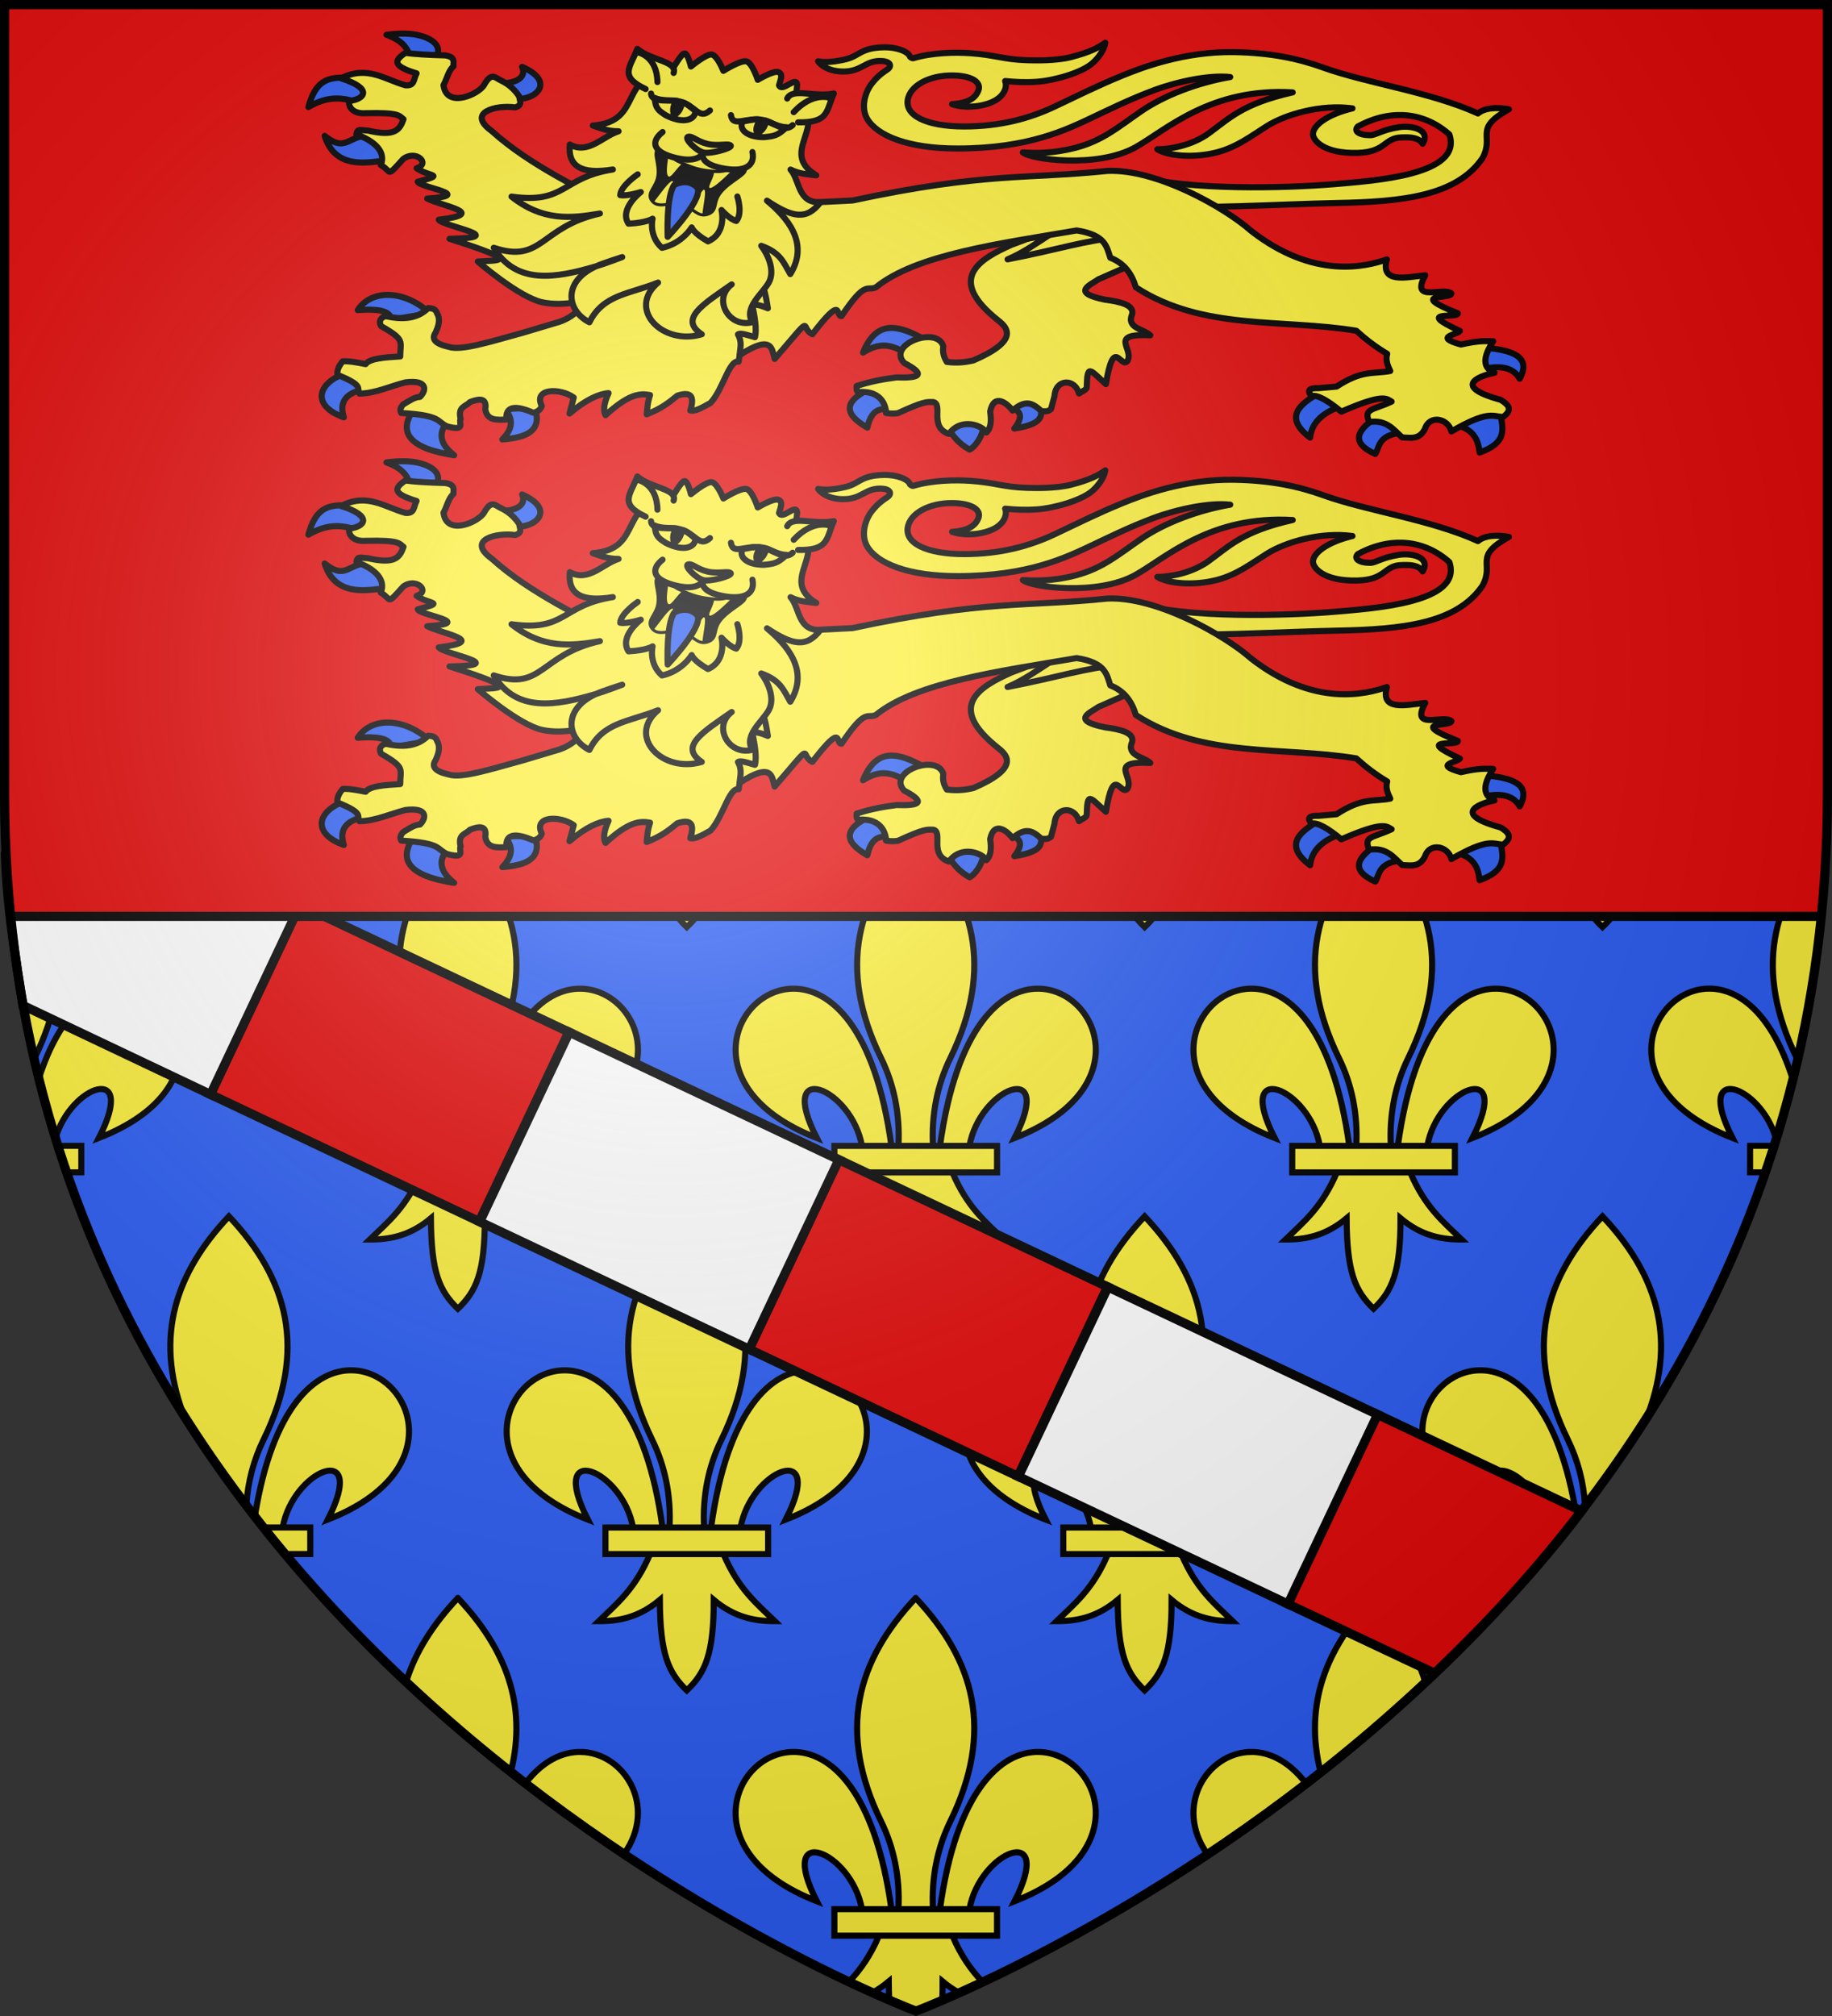 <?xml version="1.0" encoding="UTF-8" standalone="no"?><svg height="660" viewBox="-300 -300 600 660" width="600" xmlns="http://www.w3.org/2000/svg" xmlns:xlink="http://www.w3.org/1999/xlink"><rect x="-300" y="-300" width="600" height="660" fill="#333333" stroke="none"/><radialGradient id="a" cx="-80" cy="-80" gradientUnits="userSpaceOnUse" r="405"><stop offset="0" stop-color="#fff" stop-opacity=".31"/><stop offset=".19" stop-color="#fff" stop-opacity=".25"/><stop offset=".6" stop-color="#6b6b6b" stop-opacity=".125"/><stop offset="1" stop-opacity=".125"/></radialGradient><path d="m-298.5-298.5h597v258.543c0 286.248-298.5 398.457-298.5 398.457s-298.5-112.209-298.5-398.457z" fill="#2b5df2"/><g stroke-width="1.002" transform="matrix(.998 0 0 .998 -299.498 -299.499)"><g id="b" stroke="#000" stroke-width="1.095" transform="matrix(1.83 0 0 1.829 83.348 18.555)"><path d="m58.404 30.003c10.624.255 17.914 18.079-4.381 26.78 7.369-14.435-6.305-9.002-8.108 1.488h-5.281c2.918-21.306 10.964-28.431 17.77-28.268zm-28.67 32.88c-2.69 6.351-6.011 8.986-9.239 12.106 3.618.017 7.22-.678 10.958-3.814.064 9.675 1.472 12.982 4.833 16.233 3.323-3.149 4.844-6.547 4.833-16.233 3.738 3.136 7.34 3.83 10.958 3.814-3.228-3.121-6.549-5.756-9.239-12.106zm6.552-60.496c-10.504 11.151-14.16 23.801-6.2 40.084 2.304 4.713 3.408 10.027 3.1 15.8h6.2c-.308-5.773.796-11.087 3.1-15.8 7.96-16.283 4.304-28.933-6.2-40.084zm-22.118 27.616c-10.624.255-17.914 18.079 4.381 26.78-7.369-14.435 6.305-9.002 8.108 1.488h5.281c-2.918-21.306-10.964-28.431-17.77-28.268z" fill="#fcef3c" fill-rule="evenodd" stroke="#000" stroke-width="1.095"/><path d="m21.701 58.196h29.17v4.761h-29.17z" fill="#fcef3c" stroke="#000" stroke-width="1.095"/></g><path d="m62.632 8.349c-4.922 11.614-10.998 16.431-16.905 22.138 6.621.03 13.211-1.24 20.051-6.974.116 17.692 2.694 23.739 8.845 29.683 6.081-5.758 8.865-11.971 8.845-29.683 6.84 5.734 13.43 7.004 20.051 6.974-5.907-5.707-11.983-10.526-16.905-22.138zm150.251 0c-4.922 11.614-10.998 16.431-16.905 22.138 6.621.03 13.211-1.24 20.051-6.974.116 17.692 2.694 23.739 8.845 29.683 6.081-5.758 8.865-11.971 8.845-29.683 6.84 5.734 13.43 7.004 20.051 6.974-5.907-5.707-11.983-10.526-16.905-22.138zm150.251 0c-4.922 11.614-10.998 16.431-16.905 22.138 6.621.03 13.211-1.24 20.051-6.974.116 17.692 2.694 23.739 8.845 29.683 6.081-5.758 8.865-11.971 8.845-29.683 6.84 5.734 13.43 7.004 20.051 6.974-5.907-5.707-11.983-10.526-16.905-22.138zm150.251 0c-4.922 11.614-10.998 16.431-16.905 22.138 6.621.03 13.211-1.24 20.051-6.974.116 17.692 2.694 23.739 8.845 29.683 6.081-5.758 8.865-11.971 8.845-29.683 6.84 5.734 13.43 7.004 20.051 6.974-5.907-5.707-11.983-10.526-16.905-22.138zm-512.386 16.203v100.56h4.171c-.564-10.557 1.456-20.274 5.672-28.893 14.178-28.984 8.212-51.674-9.843-71.667zm598 0c-18.055 19.993-24.02 42.683-9.843 71.667 4.216 8.619 6.236 18.336 5.672 28.893h4.171zm-559.029 48.868c-12.454-.299-27.177 12.731-32.517 51.692h9.665c3.299-19.182 28.319-29.118 14.835-2.721 40.798-15.911 27.458-48.505 8.017-48.971zm520.057 0c-19.44.466-32.781 33.06 8.017 48.971-13.484-26.397 11.536-16.46 14.835 2.721h9.665c-5.34-38.961-20.063-51.991-32.517-51.692zm-559.029 60.126v43.324c5.032-5.406 7.361-11.988 7.342-28.159 6.84 5.734 13.43 7.004 20.051 6.974-5.907-5.707-11.983-10.526-16.905-22.138zm587.512 0c-4.922 11.614-10.998 16.431-16.905 22.138 6.621.03 13.211-1.24 20.051-6.974.106 16.166 2.278 22.608 7.342 28.134v-43.298zm-587.21 141.73c.956 25.243 4.242 49.086 9.434 71.567.037-.076.07-.155.108-.231 14.1-28.824 8.281-51.424-9.541-71.336zm597.397 0c-17.822 19.913-23.641 42.512-9.541 71.336.037.076.071.154.108.231 5.191-22.481 8.478-46.324 9.434-71.567zm-558.727 48.537c-9.689-.232-20.75 7.609-27.699 29.447 1.66 6.646 3.493 13.165 5.474 19.57 4.987-17.365 27.047-25.181 14.207-.045 40.798-15.911 27.458-48.505 8.017-48.971zm520.057 0c-19.44.466-32.781 33.06 8.017 48.971-12.84-25.136 9.22-17.32 14.207.045 1.981-6.404 3.814-12.924 5.474-19.57-6.949-21.838-18.009-29.679-27.699-29.447zm-485.405 74.695c-17.366 18.424-24.498 39.086-14.97 64.863 6.552 10.382 13.478 20.31 20.687 29.791.506-7.673 2.436-14.828 5.629-21.354 14.565-29.776 7.876-52.909-11.345-73.3zm450.754 0c-19.221 20.391-25.91 43.524-11.345 73.3 3.192 6.526 5.123 13.681 5.629 21.354 7.209-9.481 14.134-19.409 20.687-29.791 9.527-25.778 2.396-46.44-14.97-64.863zm-410.28 50.501c-12.032-.288-26.179 11.868-31.94 47.821 1.009 1.298 2.023 2.59 3.042 3.871h6.045c3.299-19.182 28.319-29.118 14.835-2.721 40.798-15.911 27.458-48.505 8.017-48.971zm369.806 0c-19.44.466-32.781 33.06 8.017 48.971-13.484-26.397 11.536-16.46 14.835 2.721h6.045c1.019-1.281 2.033-2.573 3.042-3.871-5.761-35.954-19.908-48.11-31.94-47.821zm-335.154 74.695c-8.055 8.546-13.9 17.575-16.911 27.371 11.401 10.687 22.935 20.517 34.345 29.515 5.447-22.127-1.896-40.403-17.433-56.886zm150.251 0c-19.221 20.391-25.91 43.524-11.345 73.3 4.216 8.619 6.236 18.336 5.672 28.893h11.347c-.564-10.557 1.456-20.274 5.672-28.893 14.565-29.776 7.876-52.909-11.345-73.3zm150.251 0c-15.537 16.483-22.881 34.759-17.433 56.886 11.409-8.998 22.941-18.828 34.343-29.515-3.011-9.796-8.854-18.825-16.909-27.371zm-260.029 50.501c-5.974-.143-12.468 2.793-18.2 10.174 11.027 8.502 21.89 16.219 32.351 23.191 10.962-15.586.032-33.025-14.151-33.365zm69.303 0c-19.44.466-32.781 33.06 8.017 48.971-13.484-26.397 11.536-16.46 14.835 2.721h9.665c-5.34-38.961-20.063-51.991-32.517-51.692zm80.948 0c-12.454-.299-27.177 12.731-32.517 51.692h9.665c3.299-19.182 28.319-29.118 14.835-2.721 40.798-15.911 27.458-48.505 8.017-48.971zm69.303 0c-14.182.34-25.113 17.778-14.151 33.365 10.461-6.971 21.324-14.689 32.351-23.191-5.732-7.382-12.226-10.317-18.2-10.174zm-121.768 60.126c-2.932 6.918-6.277 11.404-9.749 15.123 2.826 1.329 5.439 2.534 7.767 3.576 1.697-.929 3.404-2.09 5.128-3.535.014 2.115.066 4.053.153 5.855 5.505 2.366 8.692 3.58 8.692 3.58s3.203-1.221 8.729-3.597c.078-1.799.118-3.732.115-5.837 1.724 1.445 3.431 2.606 5.128 3.535 2.328-1.042 4.941-2.247 7.767-3.576-3.471-3.72-6.817-8.207-9.749-15.123z" fill="#fcef3c" fill-rule="evenodd" stroke="#000" stroke-width="2.003"/><path d="m47.934 1v7.484h53.378v-7.484zm150.251 0v7.484h53.378v-7.484zm150.251 0v7.484h53.378v-7.484zm150.251 0v7.484h53.378v-7.484zm-497.688 123.976v8.705h25.187v-8.705zm572.813 0v8.705h25.187v-8.705zm-555.276 250.393c.929 2.928 1.894 5.828 2.886 8.705h4.764v-8.705zm555.276 0v8.705h4.764c.992-2.877 1.957-5.777 2.886-8.705zm-487.724 125.196c2.344 2.948 4.715 5.846 7.108 8.705h8.115v-8.705zm412.598 0v8.705h8.115c2.393-2.859 4.764-5.757 7.108-8.705zm-225.377 125.196v8.705h53.378v-8.705z" fill="#fcef3c" stroke="#000" stroke-width="2.003"/><g stroke-width="1.002"><use height="100%" transform="translate(150.251)" width="100%" xlink:href="#b"/><use height="100%" transform="translate(300.502)" width="100%" xlink:href="#b"/><use height="100%" transform="translate(0 250.393)" width="100%" xlink:href="#b"/><use height="100%" transform="translate(150.251 250.393)" width="100%" xlink:href="#b"/><use height="100%" transform="translate(300.502 250.393)" width="100%" xlink:href="#b"/><use height="100%" transform="translate(-75.126 125.196)" width="100%" xlink:href="#b"/><use height="100%" transform="translate(75.126 125.196)" width="100%" xlink:href="#b"/><use height="100%" transform="translate(225.377 125.196)" width="100%" xlink:href="#b"/><use height="100%" transform="translate(375.628 125.196)" width="100%" xlink:href="#b"/><use height="100%" transform="translate(75.126 375.589)" width="100%" xlink:href="#b"/><use height="100%" transform="translate(225.377 375.589)" width="100%" xlink:href="#b"/></g></g><g stroke="#000" stroke-width="3" transform="translate(-300 -300)"><path d="m450.866 462.942 67.119 31.732c-14.003 18.602-30.414 36.106-48.12 53.121l-48.336-22.8zm-176.436-83.415 88.294 41.743-29.337 62.053-88.294-41.743zm-176.436-83.415 88.294 41.743-29.337 62.053-88.294-41.743z" fill="#e20909"/><path d="m362.876 421.342 88.294 41.743-29.337 62.053-88.294-41.743zm-176.436-83.415 88.294 41.743-29.337 62.053-88.294-41.743zm-121.329-57.361 33.187 15.69-29.337 62.053-61.472-29.156c-2.592-16.434-5.194-32.821-5.704-48.734z" fill="#fff"/></g><path d="m-298.5-298.5v258.777c0 13.105.634 27.341 1.832 39.723h593.336c1.198-12.381 1.832-26.618 1.832-39.723v-258.777z" fill="#e20909" fill-rule="evenodd"/><g id="c" stroke-width="1.002" transform="matrix(1 0 0 .996 -300.045 -299.698)"><path d="m291.924 107.48c-3.646.052-6.848 2.183-9.232 8.125 6.403-4.15 10.2-1.83 14.162.077-.486-.164 6.92-3.368 5.507-4.67-3.656-2.004-7.22-3.578-10.437-3.533zm-4.211 18.942c-.581.033-1.206.251-1.874.709-9.842 4.304-9.503 8.686-1.731 13.122 1.509-6.914 5.101-6.342 8.654-5.907.913.694-.983-8.154-5.05-7.924zm50.647 4.745c-3.597.038-9.269 1.777-7.36 2.456 2.777.988 4.696 2.458 1.258 6.931 11.091-1.693 8.395-5.103 8.812-8.125.13-.945-1.075-1.28-2.71-1.262zm-22.279 5.89c-3.474-.039-6.853.778-5.694 2.976 2.485 4.57 5.4 6.448 7.239 7.456 1.409-.719 4.124-3.698 4.721-8.275.779-1.223-2.791-2.118-6.265-2.157z" fill="#2b5df2" stroke="#000" stroke-linecap="round" stroke-linejoin="round" stroke-width="2.004"/><path d="m375.401 83.028-20.608-17.162-4.122 4.36c.139 3.013-7.038 5.27-19.349 9.936-10.82 4.841-21.437 11.294-4.236 24.947 3.053 2.419 6.696 6.599-8.243 13.058-1.67.362-4.589 1.036-8.701.497-1.282-2.032-1.377-3.635-1.145-5.119-1.957-6.925-18.594-.663-12.823 5.446 7.321 3.857 5.093 5.059-2.519 4.764-3.847.535-7.713 1.085-13.052 2.805-.066.828-.077 1.619.458 2.048 8.319-.822 9.219 5.445 9.159 6.843 1.117.139 2.185.311 3.893.056 8.483-3.899 9.344-3.721 11.583-3.656 3.357.704-1.494 8.262 5.133 10.47 4.18-5.678 11.248-2.586 12.26-.454 1.7-1.63 1.599-4.209 1.25-6.919 1.227-6.063 5.5-2.819 7.327-.318 4.302-3.724 6.595-2.455 9.467.22 2.047.14 2.266-.067 3.127-.661l1.145-4.291c.369-5.73 6.659-5.885 8.027-.855 1.095-.786 2.519-1.25 2.536-2.038.166-7.723.895-5.934 6.264-1.045 2.595-15.831 4.663-5.226 6.987-7.498 2.549-3.998-6.568-9.239 7.556-8.557-2.269-2.14-7.893-2.316-5.954-6.918.727-2.929-3.48-4.083-8.93-4.79-11.353-2.33-4.702-4.816-2.061-6.715l9.853-4.339z" fill="#fcef3c" stroke="#000" stroke-linecap="round" stroke-linejoin="round" stroke-width="2.004"/><path d="m362.043 13.745c-2.27 1.636-4.955 3.088-11.155 4.699-5.03 1.308-12.052 1.117-14.485 1.044-7.806-.233-10.379-1.744-18.721-2.308-4.995-.338-12.379-.182-18.435 1.631-.464.139-.945-.232-1.149-.45-.576-1.81-4.555-3.184-8.445-3.117-7.778.138-8.097 2.831-12.487 3.903-3.369.822-6.621 1.206-9.19.699 1.262 1.779 4.335 3.512 8.805 3.353 5.42-.192 6.646-3.361 11.251-3.458 3.908-.082 4.202 1.808 2.571 2.854-2.317 1.485-3.931 3.091-5.143 4.712-2.415 3.232-3.332 7.995-1.468 11.313 3.179 5.658 13.403 9.912 29.71 9.89 23.187-.03 35.464-6.121 44.27-10.292 4.421-2.094 11.802-5.786 19.893-8.824 7.812-2.933 18.411-5.141 25.086-4.369-10.725 1.84-21.631 6.04-29.182 11.254-7.593 5.243-12.538 9.625-21.392 11.966-7.654 2.023-13.578 1.783-17.34 1.55 2.472 2.312 24.481 5.332 36.945-1.719 10.043-5.681 24.588-19.62 51.435-18.015-16.289 3.682-20.712 8.505-27.447 13.434-5.548 4.06-12.775 5.269-16.876 5.267 3.615 2.27 12.059 2.927 19.452 1.015 6.557-1.696 11.288-5.396 16.416-8.627 6.119-3.856 17.605-7.252 28.038-5.831-7.978 1.928-12.684 5.352-12.932 8.261-.185 2.173 3.491 6.663 14.539 6.372 9.393-.248 8.603-4.867 14.338-5.082 3.304-.124 5.729.048 7.034 2.072 2.73-4.621-3.473-6.094-7.686-5.445-5.798.892-7.562 2.628-9.461 2.64-3.774.025-5.568-1.429-4.042-2.888 11.046-6.021 21.927-4.511 29.926 2.63 4.57 13.314-24.151 15.195-38.128 16.387-14.96 1.219-47.617 2.262-64.683-2.917l-13.56 12.034c-9.078 2.154-18.526 11.462-28.303 15.565 17.458-3.412 24.684-6.111 37.254-7.384l15.153-10.432c6.132 1.521 37.636-.372 55.379-.705 21.619-.406 39.24-2.31 47.74-14.737 4.098-7.549-3.258-9.442 8.662-16.072-3.636-.733-8.003-.53-10.124 1.377-15.631-7.138-36.278-9.87-50.743-15.097-7.969-2.906-17.165-4.876-29.167-5.067-16.197-.256-29.937 4.993-36.475 7.669-8.382 3.432-15.299 6.944-22.337 10.269-8.193 3.871-17.72 6.506-29.66 6.501-11.912-.005-20.031-3.529-18.196-9.552 1.385-4.547 8.104-7.697 15.964-7.165 5.333.36 7.888 2.39 7.01 4.816-.923 2.55-3.286 4.2-8.631 4.569 4.717 1.622 10.914.669 14.201-1.27 3.202-1.888 3.829-4.696 3.168-6.337 3.269.327 6.669.505 10.434.236 5.655-.404 14.732-2.967 18.259-6.184 1.908-1.741 3.747-4.252 4.109-6.638z" fill="#fcef3c" stroke="#000" stroke-linecap="round" stroke-linejoin="round" stroke-width="2.004"/><path d="m126.831 96.633c-3.997.053-7.526 1.716-9.628 5.007 8.585-.66 10.76.912 10.969 3.167l12.656-2.165c-4.336-4.059-9.467-6.069-13.997-6.009zm-13.274 25.653c-9.506 3.078-11.794 10.665-.907 14.592-1.647-5.16.838-8.08 6.657-9.193zm61.63 11.454-9.874.378c2.674 2.933 3.023 6.192-.753 10.03 7.659-.599 13.282-2.618 10.627-10.407zm-39.48.235c-5.665 7.966-1.476 13.135 13.085 15.362-5.213-4.063-5.062-7.827-1.906-11.423z" fill="#2b5df2" stroke="#000" stroke-linecap="round" stroke-linejoin="round" stroke-width="2.004"/><path d="m485.856 113.959v7.011c5.415-1.167 9.746-.658 11.906 3.214 3.959-7.183-2.299-9.5-11.906-10.225zm-53.296 14.65c-7.182 3.999-12.095 8.366-3.449 14.926.562-5.047 4.297-8.471 10.793-10.481zm58.86 6.321-14.687 4.385c6.326 1.592 7.419 5.241 7.899 9.13 10.038-3.568 7.168-8.692 6.788-13.516zm-40.946 2.192c-6.509 4.359-7.712 8.367 0 11.784 1.658-2.849.908-6.385 9.792-7.175z" fill="#2b5df2" stroke="#000" stroke-linecap="round" stroke-linejoin="round" stroke-width="2.004"/><path d="m242.297 116.419c11.031-7.176 10.521-1.65 11.457 1.263 13.617-15.863 7.902-10.292 12.351-8.132 10.424-13.587 7.413-5.641 9.569-5.976 8.057-12.075 8.324-8.021 11.238-9.448 13.216-10.764 40.258-14.322 65.758-18.684 9.514 1.5 9.799 5.359 11.015 8.979 4.31 1.664 7.001 4.997 8.345 9.716 21.876 14.294 47.968 10.266 72.212 14.273 2.978 2.715 6.259 5.287 10.125 7.584-.582 2.026.12 3.849 1.001 5.644-5.417 1.08-8.947-.522-17.58 5.128l-5.786.514c-3.767-.11-3.691 1.05-2.448 2.595 1.981-.516 5.441 1.534 9.791 5.131 14.036-6.149 14.731-4.208 16.467-3.31-6.129 2.914-9.261 2.138-7.344 6.742 5.687-.894 7.929 2.451 10.793 5.032 2.711.075 5.593.906 7.455-2.792 1.521-4.798 7.644-3.439 8.679.832 11.945-6.948 13.414-4.979 16.912-4.738 3.383-2.46 1.697-4.117-.779-5.649-17.486-4.821-5.18-8.303-2.003-8.901-3.949-1.525-3.913-5.07-.445-10.356-2.558-.013-4.339-.325-10.57 1.078-9.03-2.53-1.412-3.117-.334-4.467-15.119-7.017-.62-3.927-.668-5.801-16.86-6.766-2.211-4.542-2.114-6.512-2.62-2.282-13.609 3.281-8.568-5.981-6.724.734-14.69 2.68-12.573-5.212-6.726 2.337-23.841 6.767-44.507-9.43-8.568-7.622-31.056-20.426-47.066-19.66-26.599 2.77-39.752.359-83.45 9.718l-69.208 3.404-12.416-.708c.359 20.615-3.579 33.482-14.359 37.192-.532.183-11.531 3.47-12.077 3.62-10.637 2.925-20.118 5.975-24.153 4.6-4.662-1.026-5.727-2.67-4.273-4.747.819-1.883 1.436-3.763.778-5.63-.665-.937-.28-2.248-3.258-2.362-3.337 3.44-8.141 3.925-13.811 2.663-1.49.246-2.59 1.535-1.572 3.271 8.08 4.584 6.221 4.973 6.241 9.963-4.969.298-9.926.602-11.326 2.518-2.64-.497-5.337-1.07-7.49-.926-1.272 1.493-1.958 2.98-1.736 4.457 9.046 3.645 6.075 4.414 7.214 6.166 5.396-.136 10.061-2.445 15.076-3.712 7.709-.955 6.681 2.969 4.714 4.802-1.717-.006-3.624 1.363-5.496 2.485-1.237 1.449-.942 2.128-.609 2.788 13.467.802 11.443 2.839 15.072 4.425 6.305 1.68 3.571-1.31 4.375-2.473-1.026-4.135 1.704-4.008 3.001-5.506 2.158-.878 5.823-2.006 5.062 2.283.563 3.826 3.771 3.576 6.921 3.417-.364-4.468 2.988-4.745 8.821-2.225 1.245-.267 2.268-.86 2.771-2.219-2.911-5.909 6.066-5.991 10.466-2.775l-1.398 5.252c5.414-4.66 9.792-6.497 12.801-6.706-1.392 3.037-1.883 5.548-1.003 7.26 7.801-7.16 11.374-7.204 14.584-6.636-.902 2.79-.872 4.404-1.101 6.343 4.623-1.763 7.406-3.936 10.035-6.143 5.229-1.694 5.428 1.001 4.253 4.896 1.298.342 3.271-.563 6.618-2.497 4.154-4.51 6.072-14.273 9.211-13.571z" fill="#fcef3c" stroke="#000" stroke-linecap="round" stroke-linejoin="round" stroke-width="2.004"/><path d="m242.297 116.419c.08-2.177.934-4.098-.56-6.797.781-.678 3.387.312 5.563.908.666-2.822-.107-6.766-.89-10.718 2.343-.037 3.616.67 5.118 1.218-.586-3.715-1.212-7.335-2.67-8.885" fill="none" stroke="#000" stroke-linecap="round" stroke-linejoin="round" stroke-width="2.004"/><path d="m137.353 11.331c-2.738-.694-6.205-.792-10.726-.2 6.318 2.311 6.934 5.198 8.168 8.019 6.172.726 7.71.973 7.848-.187 2.55-3.935-.726-6.476-5.29-7.632zm33.688 10.328c1.791 4.059-3.226 5.908-8.838 5.267-.63 1.245 4.463 7.519 6.314 5.307 6.777.634 13.874-5.5 2.524-10.574zm-53.624 4.14c-.472-.13-1.02-.224-1.594-.298-9.195-1.181-12.485 1.302-14.79 9.392 5.932-3.485 10.678-3.433 16.202-1.479 5.178 1.833 7.268-5.666.182-7.615zm3.069 18.253c-.976-.276-1.727-.159-2.52.569-4.268 1.124-5.761 4.478-11.593-.26 3.362 10.849 13.514 8.863 19.333 8.16 2.604-3.391-2.293-7.642-5.22-8.469z" fill="#2b5df2" stroke="#000" stroke-linecap="round" stroke-linejoin="round" stroke-width="2.004"/><path d="m193.259 97.92 16.283-22.593-5.152-6.075c-12.771-6.743-30.851-15.166-43.279-26.475-8.595-6.234 1.741-8.666 7.628-7.773 2.508-.741 1.563-2.008 1.326-3.661-1.969-2.989-4.373-4.439-5.907-5.169-1.95-.881-3.122-2.917-5.541 1.398-1.643 3.067-12.35 7.982-13.323.095 1.263-2.352 1.515-4.563 3.286-6.231-.165-1.303.792-2.902-2.608-3.523-6.109-.164-10.234-.436-13.196-.836-3.287 2.35-4.767 4.169 3.693 6.729-1.031 1.96-.54 4.194-3.624 3.926-6.518-1.755-12.59-6.753-21.075-2.276 10.461 3.286 7.855 6.877 2.674 7.417-.45 1.968 1.298 4.325 5.232 4.03 11.432-.274 10.982.86 12.519 1.972-1.244 3.619-2.902 5.773-11.646 3.743-2.439-.056-3.447-.807-3.776 1.226 8.376 3.169 9.213 7.27 7.955 10.073 3.885 2.226 1.591 4.439 7.381-1.972 4.166-3.143 9.085 1.538 4.391 3.044 4.062 2.894 9.86 1.905.352 4.436.522 1.881 19.449 4.422 3.115 5.544 4.745 2.477 20.434 4.907 3.77 6.958 1.496 2.228 24.142 5.872 3.538 6.271 24.831 7.905 15.43 6.978 9.248 7.461 0 0 13.443 11.717 21.061 13.383 7.619 1.666 15.674-1.122 15.674-1.122z" fill="#fcef3c" stroke="#000" stroke-linecap="round" stroke-linejoin="round" stroke-width="2.004"/><path d="m244.526 19.871c-1.903-.497-7.567 3.114-7.567 3.114s-2.036-5.135-3.829-5.373c-1.794-.237-6.804 3.957-6.804 3.957s-1.035-4.44-2.115-4.317c-1.08.124-3.542 4.763-4.021 5.108-18.173 2.046-9.083 17.294-25.994 18.6 2.541.821 4.755 1.911 8.435 1.885-5.285 1.69-9.918 7.718-15.965 4.36-.694 6.972 3.548 9.946 14.096 8.196-16.933 2.651-15.276 11.433-33.187 8.92 10.192 8.121 19.443 7.188 28.944 5.556-19.546 4.345-18.808 16.601-34.764 11.259 7.386 12.222 20.19 10.043 33.5 6.093 2.174-.993 8.573-3.033 8.573-3.033s-5.718 2.186-8.573 3.033c-11.207 5.116-9.488 14.736-2.175 18.398 4.489-9.129 12.99-9.223 22.482-13.043-10.333 8.768 1.566 20.817 14.316 16.99-7.565-5.078.411-9.806 9.805-16.404-6.39 4.856-.891 14.479 6.768 12.42-2.939-4.762 3.339-9.277 5.418-13.108 2.077-3.827-.31-9.132-2.509-11.988 6.318 2.252 7.319 5.501 9.506 9.293 6.445-10.439-1.337-18.829-7.627-24.131 8.423 5.605 12.98 6.488 17.513.529-7.547.32-6.662-7.18-9.801-10.752 3.046 1.529 5.704 1.528 8.435 1.885-12.77-7.808 4.934-16.53-6.721-25.431-.015-.174.481-4.134.463-4.305-.336-3.122-4.805 2.573-5.947.162.664-2.273 1.312-3.662-.193-4.334-1.506-.673-6.773 2.523-6.773 2.523s-1.784-5.565-3.687-6.061z" fill="#fcef3c" stroke="#000" stroke-linecap="round" stroke-linejoin="round" stroke-width="2.004"/><path d="m216.551 48.775c1.223.066 2.046 3.044 5.986 4.709 4.503 1.902 6.212 2.622 11.504 3.058 5.292.436 9.182-2.767 9.632-1.293.449 1.474-4.83 3.602-7.834 7.201-3.005 3.598-1.049 6.161-4.161 7.198-3.112 1.036-3.908-2.012-8.332-3.061-4.423-1.048-7.52 1.137-9.353-1.154-1.834-2.291 1.537-3.881 2.043-8.008.507-4.127-1.64-7.487-.018-8.469.203-.123.357-.19.531-.181z" stroke="#000" stroke-linecap="round" stroke-linejoin="round" stroke-width="2.004"/><path d="m218.943 50.99c-.337 2.493-.912 5.886.013 6.67.763.647 2.411-2.262 4.193-3.912-.229-.097-.392-.179-.637-.282-1.671-.706-2.751-1.62-3.569-2.476zm20.806 4.79c-1.571.48-3.51.956-5.715.774-.05-.004-.076-.024-.125-.028-.298 2.081-2.501 5.157-1.2 4.953 1.47-.23 4.778-3.571 7.041-5.7zm-19.446 3.44c-1.024-.148-4.045 4.241-5.924 6.648 1.377 1.153 3.387.498 5.968.448-.367-2.645.209-6.836.108-6.969-.053-.071-.074-.116-.153-.127zm10.394 2.836c-.052-.033-.134-.016-.205 0-.35.081-2.721 3.633-4.74 5.421 1.871.972 2.899 2.206 4.363 2.374.179-2.143 1.327-7.325.582-7.796z" fill="#fcef3c" fill-rule="evenodd"/><path d="m261.436 39.91c10.161.139 9.13-3.676 11.688-9.477-6.418 1.323-13.455-1.964-15.259 1.657m-37.195-8.421c1.249-3.896-7.379-4.045-11.898-7.915-2.288 6.099-6.161 9.015 2.726 13.212m5.545 14.127c-4.102 3.286-3.16 6.711 4.474 8.544 7.633 1.833 8.803-1.732 8.803-1.732s-1.691 3.449 6.037 5.049c7.728 1.6 11.073-.866 10.113-5.284" fill="#fcef3c" stroke="#000" stroke-linecap="round" stroke-linejoin="round" stroke-width="2.004"/><path d="m225.373 44.674c1.375-.411 2.839 1.468 6.33 2.319 3.491.851 6.917-.285 7.641.537.729.827-6.497 2.843-8.856 2.314-2.446-.549-6.515-4.752-5.115-5.17z" fill="#fcef3c" stroke="#000" stroke-linecap="round" stroke-linejoin="round" stroke-width="2.004"/><path d="m214.454 31.863c.258 3.53 1.271 4.178 3.741 5.78 5.921 2.958 9.537 1.364 9.622-1.453-2.27-1.841-2.754-2.368-4.166-2.827-.396-.129-.459 3.064-2.783 4.055-.401-.582-.799-2.922.898-4.561-1.379-.333-5.092.123-7.312-.994zm33.332 7.063c-1.018.014-2.081.263-4.531.716-1.332 2.538 1.379 5.14 6.93 5.151 3.255-.322 4.581-.448 7.435-3.282-2.684.021-5.434-1.878-6.832-2.166.188 2.06-1.892 3.844-2.662 4.164-1.195-1.777 1.137-4.461.711-4.516-.38-.049-.712-.071-1.052-.067z" fill="#fcef3c" stroke="#000" stroke-linecap="round" stroke-linejoin="round" stroke-width="2.004"/><path d="m271.895 31.883s-5.551-2.198-11.901 4.676m-.344 4.264c-2.661 2.654-6.646-1.08-9.718-1.687-5.419-1.071-9.921 2.61-10.486-1.6m-6.879-1.537c-3.618 3.276-4.616-1.635-9.931-2.963-3.013-.753-9.124.725-9.356-2.576m-4.376 26.542s-5.605 3.796-5.721 6.843c2.313.407 6.727-1.021 6.727-1.021s-7.211 5.522-4.019 10.406c5.986-.308 7.882-1.641 7.882-1.641s-1.389 5.616 3.081 9.578c6.685-1.469 9.726-6.716 9.726-6.716s.583 1.886 5.338 4.595c6.31-2.76 4.432-10.313 4.432-10.313s2.609 2.998 4.84 3.606c2.181-2.585.35-8.043.35-8.043m-26.172-37.627c-.156-8.637-6.386-9.761-6.386-9.761" fill="none" stroke="#000" stroke-linecap="round" stroke-linejoin="round" stroke-width="2.004"/><path d="m228.133 61.056c3.313 2.979-9.417 16.507-9.417 16.507s-.572-13.352 2.163-17.078c0 0 3.941-2.408 7.254.572z" fill="#2b5df2" stroke="#000" stroke-linecap="round" stroke-linejoin="round" stroke-width="2.004"/><path d="m248.951 38.916 1.837.427c-.121 1.685-1.418 2.913-2.735 4.134-.113-1.408-.564-2.723.898-4.561zm-27.185-6.06 1.794.643c-.121 1.685-1.375 2.698-2.692 3.918-.113-1.408-.564-2.723.898-4.561z"/></g><use height="100%" transform="translate(0 140)" width="100%" xlink:href="#c"/><path d="m-296.668 0h593.336" fill="none" stroke="#000" stroke-width="3"/><path d="m-298.5-298.5h597v258.543c0 286.248-298.5 398.457-298.5 398.457s-298.5-112.209-298.5-398.457z" fill="url(#a)"/><path d="m-298.5-298.5h597v258.503c0 286.203-298.5 398.395-298.5 398.395s-298.5-112.191-298.5-398.395z" fill="none" stroke="#000" stroke-width="3"/></svg>